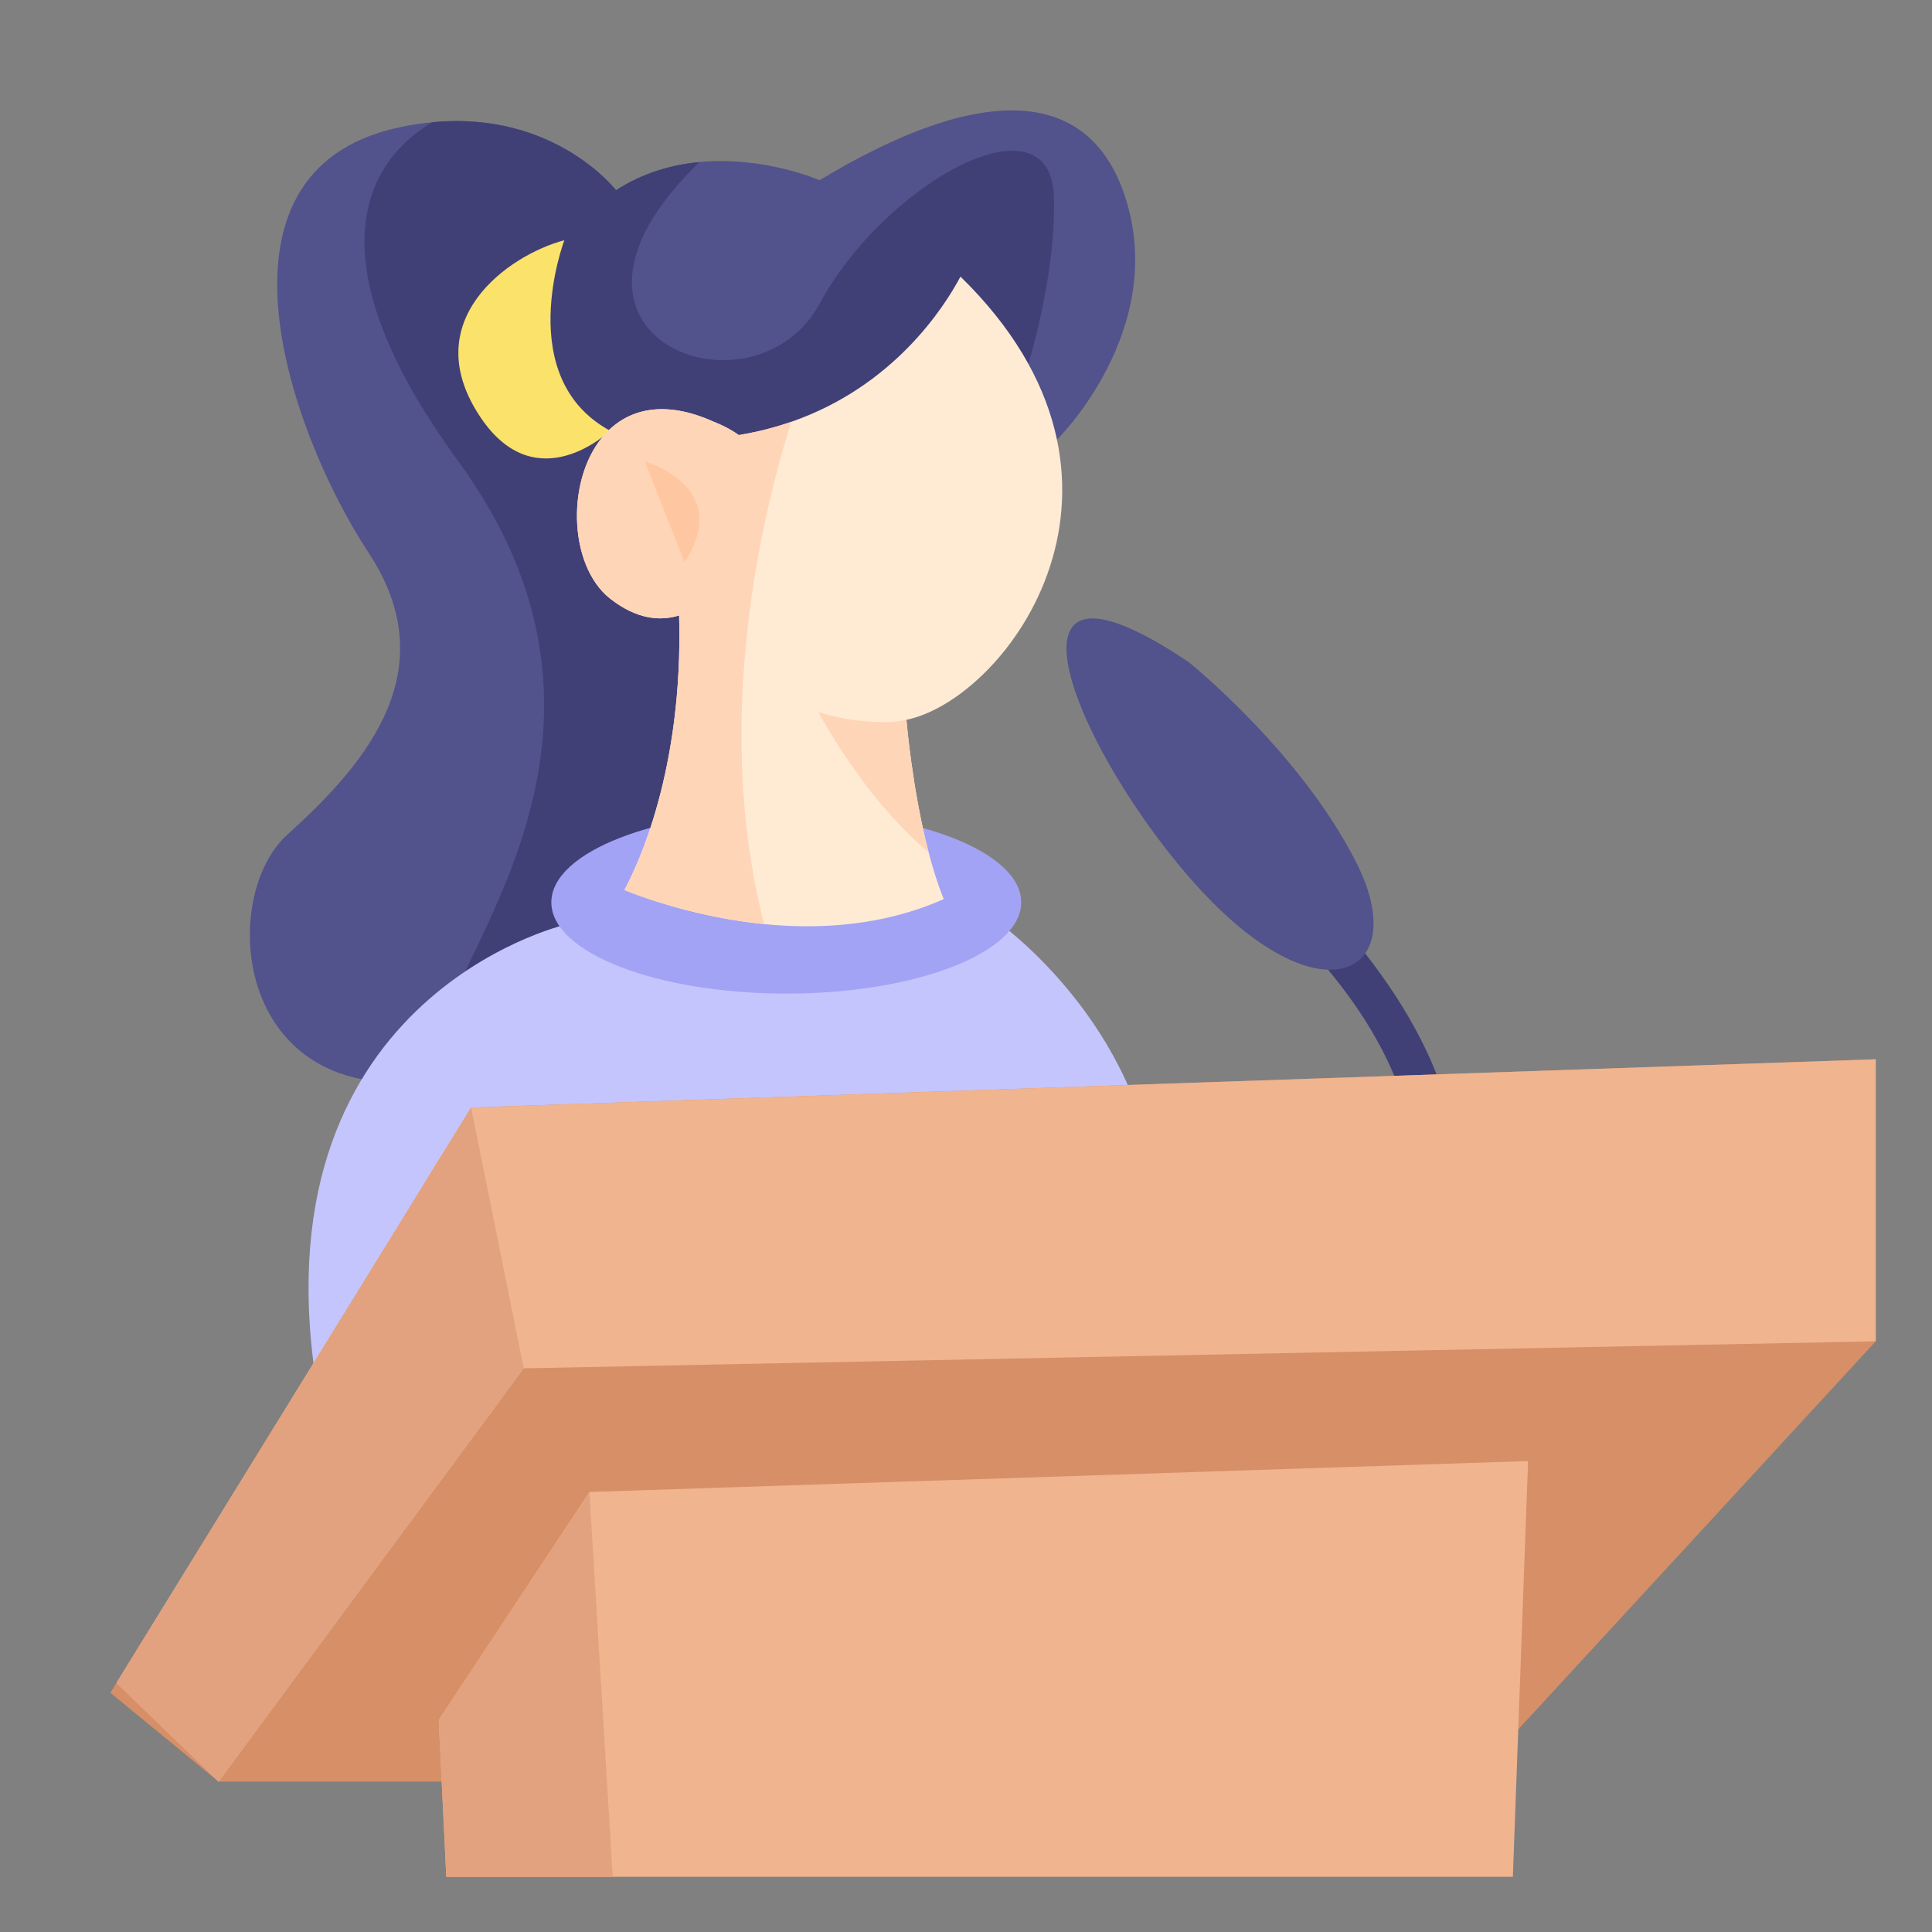 <svg width="35" height="35" viewBox="0 0 35 35" fill="none" xmlns="http://www.w3.org/2000/svg">
<rect x="0" y="0" width="35" height="35" fill="#808080" stroke="none"/>
<path d="M23.305 15.705L22.644 16.125C27.059 20.008 25.298 22.781 25.298 22.781L25.93 23.145C25.93 23.145 28.072 20.295 23.305 15.705Z" fill="#404077"/>
<path d="M21.537 11.997C21.537 11.997 23.565 13.625 24.576 15.637C25.588 17.648 23.954 18.518 21.739 16.11C19.524 13.702 17.73 9.432 21.537 11.997ZM19.148 7.965L15.806 11.957L10.25 18.595L10.021 18.869C9.698 19.019 9.391 19.144 9.101 19.246C8.822 19.343 8.558 19.42 8.308 19.477H8.307C4.272 20.399 3.881 16.308 5.214 15.112C6.716 13.764 8.047 12.09 6.674 10.008C5.3 7.925 3.54 3.128 7.199 2.315C7.421 2.266 7.633 2.233 7.836 2.214C10.051 2.004 11.16 3.446 11.16 3.446C11.653 3.128 12.177 2.982 12.672 2.936C13.845 2.824 14.848 3.265 14.848 3.265C17.756 1.508 19.725 1.558 20.381 3.561C21.172 5.977 19.148 7.965 19.148 7.965Z" fill="#52528C"/>
<path d="M18.266 7.708L15.806 11.957L10.25 18.595C9.844 18.857 9.447 19.087 9.101 19.246C8.786 19.39 8.513 19.477 8.308 19.477H8.307C8.103 19.477 7.967 19.391 7.928 19.19C7.652 17.78 12.13 13.601 8.303 8.357C5.357 4.32 6.948 2.731 7.836 2.214C10.051 2.004 11.16 3.446 11.16 3.446C11.653 3.128 12.177 2.982 12.672 2.936L12.672 2.936C9.375 6.114 13.648 7.708 14.848 5.502C16.046 3.297 19.047 1.665 19.093 3.576C19.14 5.486 18.266 7.708 18.266 7.708Z" fill="#404077"/>
<path d="M10.224 4.352C10.224 4.352 9.28 6.841 11.052 7.803C11.052 7.803 9.73 9.078 8.709 7.566C7.524 5.809 9.216 4.617 10.224 4.352Z" fill="#FAE26B"/>
<path d="M18.123 16.738L10.225 16.757C10.225 16.757 4.526 18.097 5.766 25.274L20.941 21.607C20.677 18.569 18.123 16.738 18.123 16.738Z" fill="#C5C5FE"/>
<path d="M14.244 18C16.595 18 18.5 17.26 18.5 16.346C18.5 15.433 16.595 14.692 14.244 14.692C11.894 14.692 9.988 15.433 9.988 16.346C9.988 17.26 11.894 18 14.244 18Z" fill="#A3A3F5"/>
<path d="M16.421 13.04C16.421 13.04 16.525 14.302 16.824 15.445C16.901 15.742 16.992 16.031 17.097 16.287C16.006 16.774 14.848 16.84 13.843 16.741C12.682 16.625 11.725 16.289 11.311 16.124C11.539 15.705 12.382 13.961 12.303 11.149C11.968 11.254 11.54 11.227 11.052 10.844C10.286 10.24 10.245 8.625 10.978 7.845C11.386 7.411 12.034 7.235 12.933 7.642C12.933 7.642 13.171 7.729 13.385 7.882C13.592 7.848 13.79 7.804 13.98 7.752C14.102 7.718 14.22 7.682 14.334 7.642C16.185 6.999 17.1 5.575 17.4 5.011C21.187 8.709 18.258 12.659 16.421 13.04Z" fill="#FFEBD4"/>
<path d="M16.824 15.445C15.616 14.423 14.825 12.899 14.825 12.899C15.176 13.009 15.581 13.082 16.036 13.082C16.158 13.082 16.287 13.068 16.42 13.039L16.421 13.04C16.421 13.04 16.525 14.302 16.824 15.445ZM13.843 16.741C12.682 16.625 11.725 16.289 11.311 16.124C11.539 15.705 12.382 13.961 12.303 11.149C11.968 11.254 11.54 11.227 11.052 10.844C10.286 10.24 10.245 8.625 10.978 7.845C11.386 7.411 12.034 7.235 12.933 7.642C12.933 7.642 13.171 7.729 13.385 7.882C13.592 7.848 13.79 7.804 13.98 7.752C14.102 7.718 14.22 7.682 14.334 7.642C13.827 9.253 12.891 13.037 13.843 16.741Z" fill="#FFD5B8"/>
<path d="M11.679 8.357L12.4 10.188C13.301 8.815 11.679 8.357 11.679 8.357Z" fill="#FFC7A1"/>
<path d="M33.981 19.19V24.299L26.633 32.276H3.96L2 30.667L2.11 30.488L8.534 20.064L33.981 19.19Z" fill="#D68F67"/>
<path d="M33.981 19.19V24.299L9.488 24.789L3.96 32.276L2.11 30.488L8.534 20.064L33.981 19.19Z" fill="#F0B48F"/>
<path d="M27.683 26.468L27.407 34H8.085L7.948 31.157L10.678 27.029L10.678 27.028L27.683 26.468Z" fill="#F0B48F"/>
<path d="M11.1 34H8.085L7.948 31.157L10.678 27.029L11.1 34ZM9.488 24.789L3.96 32.276L2.11 30.488L8.534 20.064L9.488 24.789Z" fill="#E2A27F"/>
</svg>
